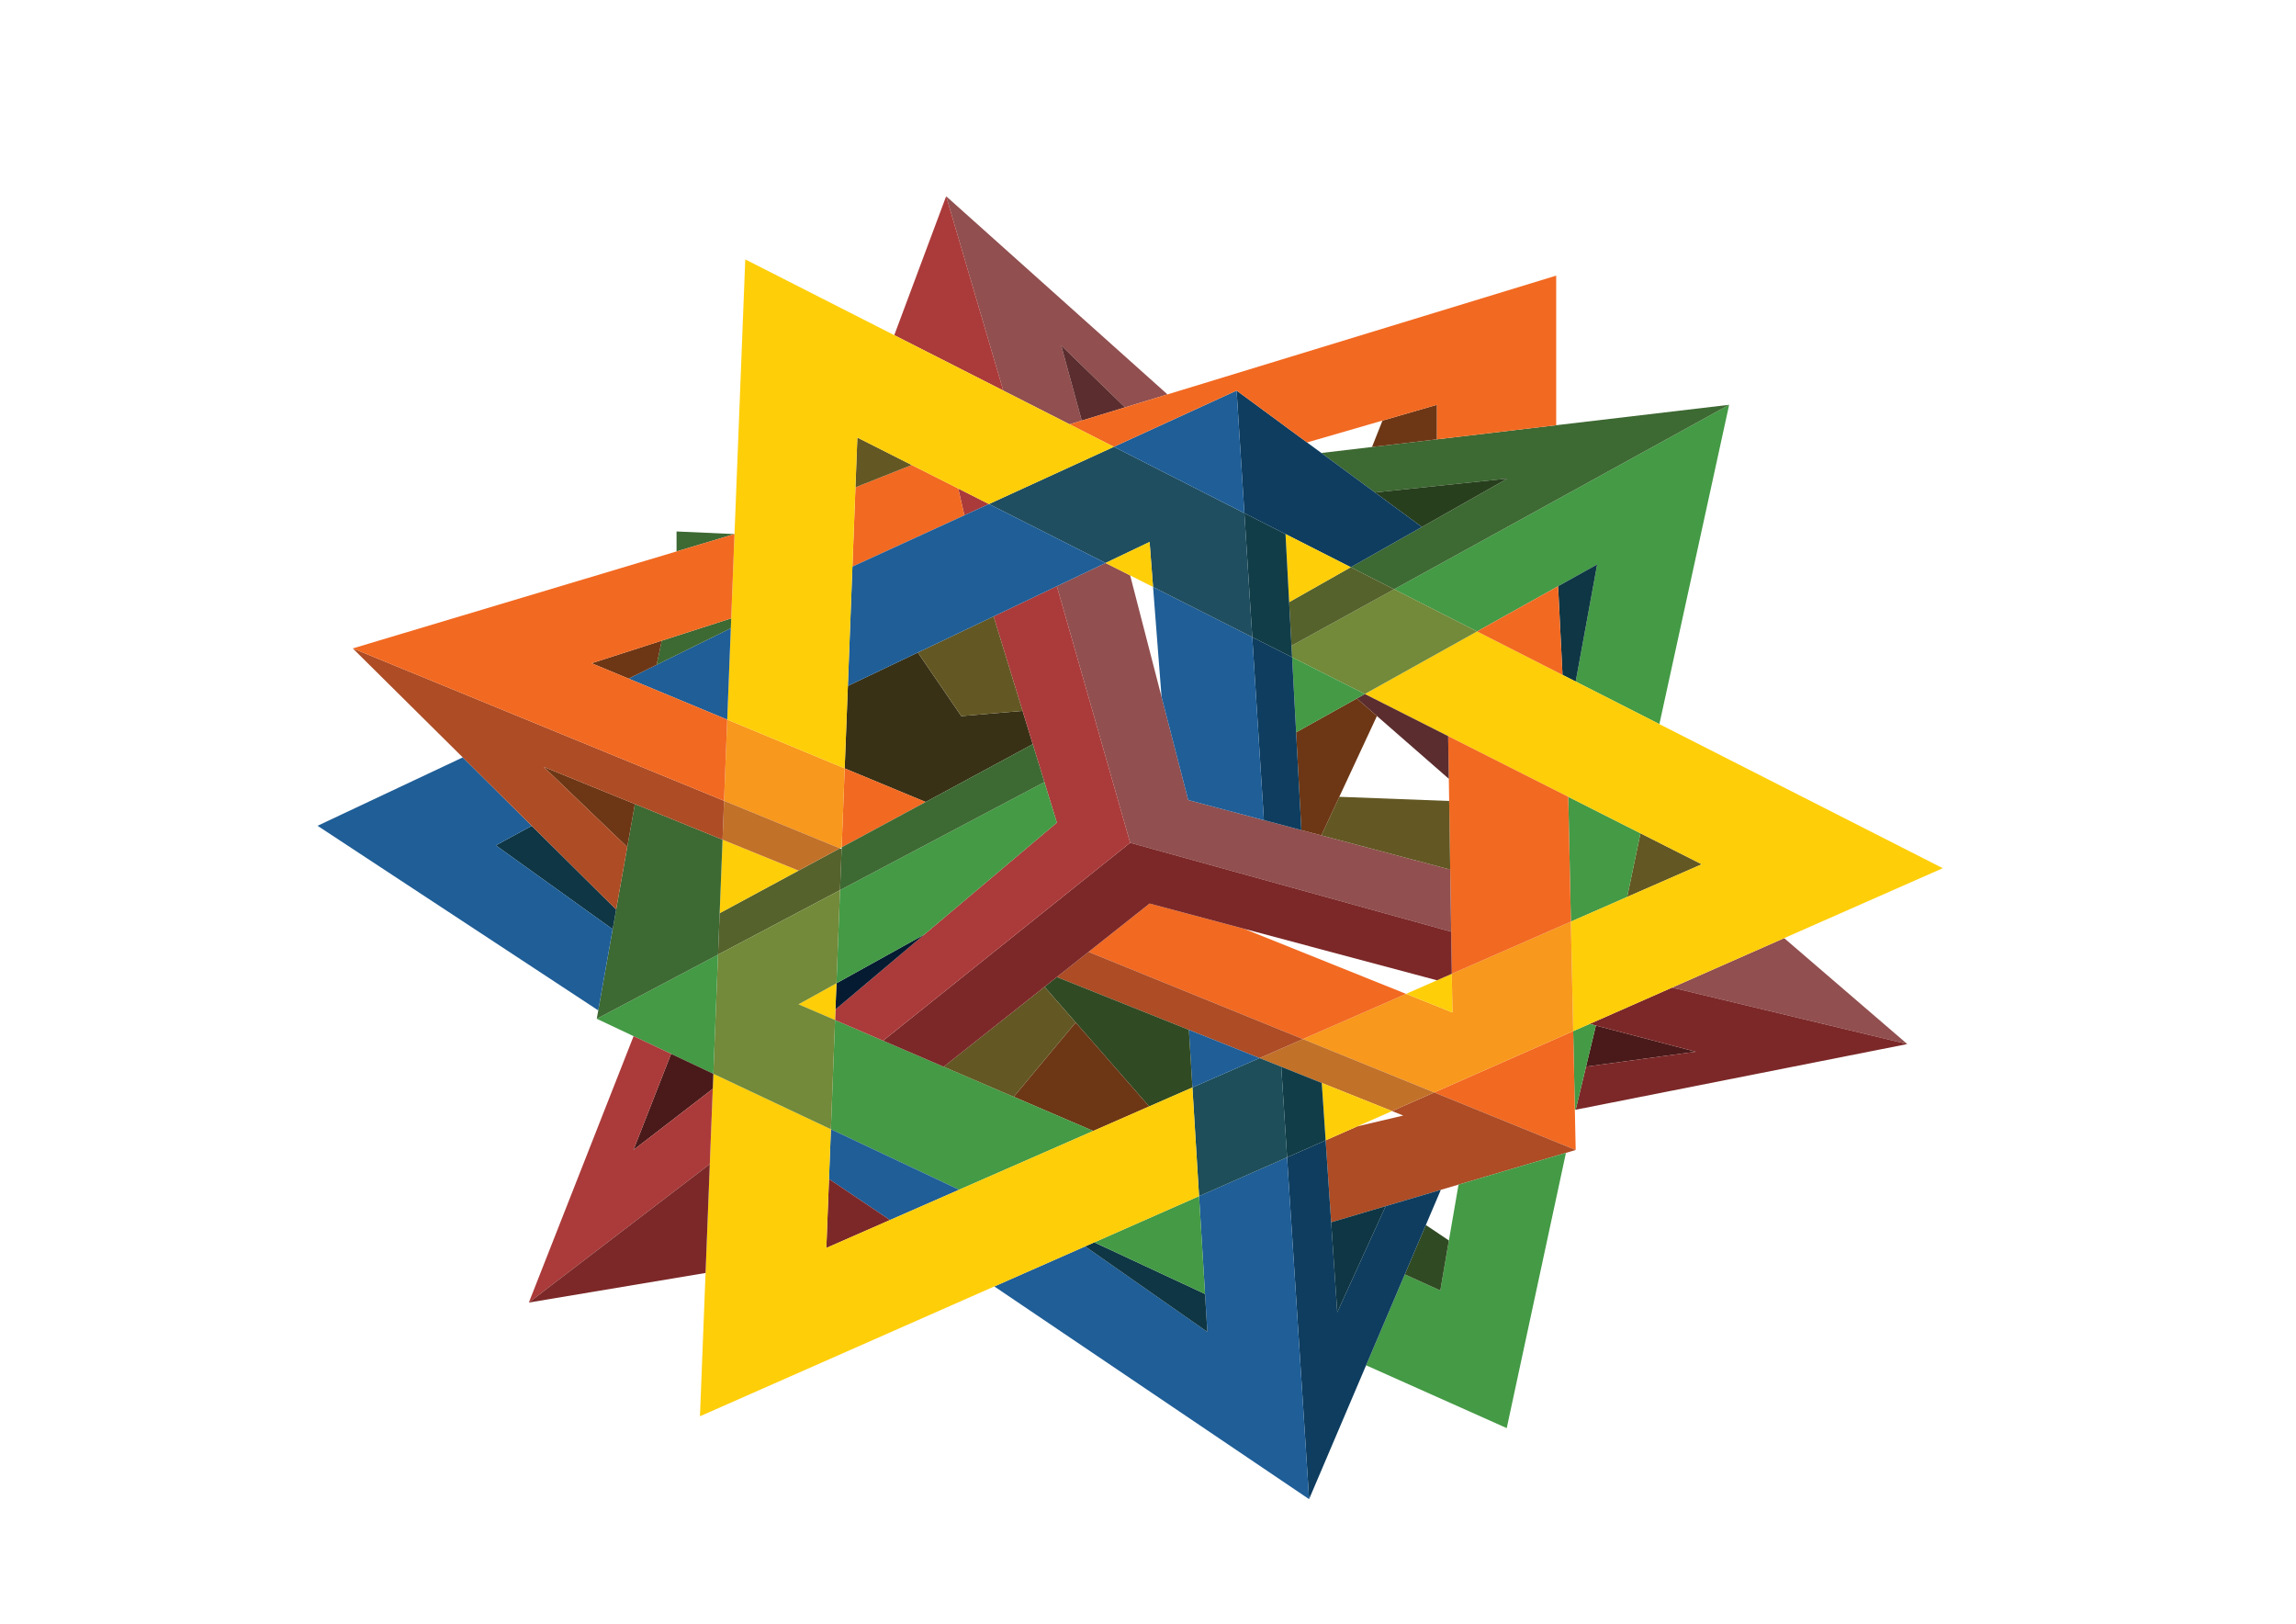 <svg
  xmlns="http://www.w3.org/2000/svg"
  xml:space="preserve"
  width="1052.362"
  height="744.1"
  viewBox="0 0 1052.362 744.1">
  <g
    transform="matrix(1.25,0,0,-1.25,0,744.1)">
    <g
      transform="matrix(1.655,0,0,1.358,-273.476,-190.955)">
      <g transform="translate(560.539,325.701)">
        <path
        d="m 0,0 27.275,-28.599 -52.116,15.247 z"
        style="fill:#914f4f;" />
      </g>
      <g transform="translate(548.346,469.683)" >
        <path
        d="m 0,0 -15.454,-86.204 -18.542,11.49 4.751,31.612 -8.65,-5.877 -17.955,-12.201 -18.384,11.381 z"
        style="fill:#449a45;" />
      </g>
      <g transform="translate(480.262,436.696)" >
        <path
        d="m 0,0 18.948,13.07 -29.345,-3.741 -11.87,10.653 11.225,1.614 14.394,2.07 26.415,3.808 38.317,5.513 -74.234,-49.799 -9.594,5.952 z"
        style="fill:#3d6932;" /></g>
      <g transform="translate(542.27,345.642)" >
        <path
        d="M 0,0 -16.514,-8.816 -13.575,8.36 Z"
        style="fill:#635723;" />
      </g>
      <g transform="translate(540.954,295.04)" >
        <path
        d="m 0,0 -24.32,-4.04 2.185,11.101 z"
        style="fill:#491a19;" />
      </g>
      <g transform="translate(528.695,354.002)" >
        <path
        d="M 0,0 -2.939,-17.176 -15.413,-23.84 -15.992,9.85 Z"
        style="fill:#449a45;" />
      </g>
      <g transform="translate(519.101,426.581)" >
        <path
        d="m 0,0 -4.751,-31.612 -2.922,1.804 -0.977,23.931 z"
        style="fill:#0e3644;" />
      </g>
      <g transform="translate(517.437,302.54)" >
        <path
        d="M 0,0 18.261,9.809 70.377,-5.438 -3.088,-23.161 -0.803,-11.539 23.517,-7.5 1.382,-0.439 Z"
        style="fill:#7c2828;" />
      </g>
      <g transform="translate(516.634,291.001)" >
        <path
        d="m 0,0 -2.285,-11.622 h -0.19 L -2.839,9.586 0.803,11.539 2.185,11.1 Z"
        style="fill:#449a45;" />
      </g>
      <g transform="translate(535.698,312.349)" >
        <path
        d="m 0,0 -18.261,-9.809 -3.642,-1.954 -0.513,29.577 12.475,6.663 16.514,8.816 -13.576,8.36 -15.992,9.851 -26.613,16.381 -18.459,11.374 24.866,16.895 18.931,-11.73 2.922,-1.804 L -2.806,71.13 59.98,32.233 24.841,13.352 Z"
        style="fill:#fece09;" />
      </g>
      <g transform="translate(514.159,279.379)" >
        <path
        d="M 0,0 0.19,-10.869 -31.157,4.66 -0.364,21.207 Z"
        style="fill:#f26921;" />
      </g>
      <g transform="translate(513.282,330.163)" >
        <path
        d="m 0,0 0.513,-29.576 -30.793,-16.547 -29.096,14.411 22.855,12.201 10.272,-5.024 -0.132,10.446 z"
        style="fill:#f8981c;" />
      </g>
      <g transform="translate(486.76,327.431)" >
        <path
        d="M 0,0 -0.215,16.928 -0.447,35.296 -0.521,41.281 -0.671,52.803 25.942,36.422 26.522,2.732 0.141,-11.357 Z"
        style="fill:#f26921;" />
      </g>
      <g transform="translate(472.249,253.345)" >
        <path
        d="m 0,0 -12.077,-4.354 -1.225,22.118 7.036,3.783 h 0.008 L 3.899,24.461 1.415,25.669 10.753,30.694 42.1,15.165 39.94,14.387 16.142,5.811 12.218,4.404 Z"
        style="fill:#ad4c25;" />
      </g>
      <g transform="translate(512.189,267.732)">
        <path
        d="m 0,0 -13.12,-74.309 -31.157,16.953 8.575,24.551 7.864,-4.345 1.904,13.492 2.136,15.082 z"
        style="fill:#449a45;" />
      </g>
      <g transform="translate(510.451,420.704)">
        <path
        d="m 0,0 0.977,-23.931 -18.931,11.73 z"
        style="fill:#f26921;" />
      </g>
      <g transform="translate(499.21,449.767)">
        <path
        d="m 0,0 -18.948,-13.07 -10.396,9.328 z"
        style="fill:#273f1d;" />
      </g>
      <g transform="translate(492.496,408.503)">
        <path
        d="m 0,0 -24.866,-16.895 -16.117,9.917 -0.132,3.112 22.73,15.248 z"
        style="fill:#728a39;" />
      </g>
      <g transform="translate(486.901,316.074)">
        <path
        d="m 0,0 0.132,-10.446 -10.272,5.024 6.854,3.667 z"
        style="fill:#fece09;" />
      </g>
      <g transform="translate(457.995,353.439)">
        <path
        d="m 0,0 28.094,-9.089 0.456,0.008 0.215,-16.928 -71.122,24.022 -16.241,69.252 v 0.008 l 10.786,6.266 5.455,-3.352 v -0.009 l 6.953,-32.779 5.911,-27.863 16.762,-5.422 8.302,-2.682 z"
        style="fill:#914f4f;" />
      </g>
      <g transform="translate(486.313,362.727)">
        <path
        d="m 0,0 0.232,-18.368 -0.456,-0.008 -28.094,9.088 3.982,10.414 z"
        style="fill:#635723;" />
      </g>
      <g transform="translate(486.255,244.075)">
        <path
        d="M 0,0 -1.904,-13.493 -9.768,-9.147 -5.107,4.18 Z"
        style="fill:#304a23;" />
      </g>
      <g transform="translate(486.238,368.712)">
        <path
        d="m 0,0 -15.918,16.944 -4.462,4.744 1.772,1.208 18.459,-11.373 z"
        style="fill:#5b2d2e;" />
      </g>
      <g transform="translate(460.172,248.991)">
        <path
        d="M 0,0 1.349,-24.303 12.077,4.354 24.295,8.758 20.976,-0.737 16.315,-14.064 7.74,-38.615 -4.892,-74.748 l -4.876,92.28 8.543,4.586 z"
        style="fill:#0e3d5f;" />
      </g>
      <g transform="translate(483.614,469.683)">
        <path
        d="m 0,0 v -9.321 l -14.395,-2.069 2.318,7.127 z"
        style="fill:#6d3715;" />
      </g>
      <g transform="translate(458.086,286.605)">
        <path
        d="m 0,0 -8.973,4.371 -4.809,2.342 9.602,5.132 29.096,-14.411 -9.337,-5.025 z"
        style="fill:#c27129;" />
      </g>
      <g transform="translate(480.262,436.696)">
        <path
        d="m 0,0 -15.744,-10.86 -14.461,8.948 -9.114,5.645 -1.722,33.094 15.612,-14.005 3.162,-2.84 11.87,-10.653 z"
        style="fill:#0e3d5f;" />
      </g>
      <g transform="translate(440.844,328.234)">
        <path
        d="M 0,0 35.917,-17.582 13.062,-29.783 -34.419,-6.258 -34.427,-6.25 -20.901,6.804 Z"
        style="fill:#f26921;" />
      </g>
      <g transform="translate(464.518,425.836)">
        <path
        d="m 0,0 9.594,-5.952 -22.731,-15.247 -0.521,11.779 h 0.008 z"
        style="fill:#55622b;" />
      </g>
      <g transform="translate(473.665,279.015)">
        <path
        d="m 0,0 -7.673,-4.122 h -0.009 l -7.036,-3.783 -0.861,15.496 z"
        style="fill:#fece09;" />
      </g>
      <g transform="translate(472.249,253.345)">
        <path
        d="m 0,0 -10.728,-28.657 -1.349,24.303 z"
        style="fill:#0e3644;" />
      </g>
      <g transform="translate(461.976,363.853)">
        <path
        d="M 0,0 -3.982,-10.413 -8.41,-8.981 -9.569,17.408 3.882,26.547 8.344,21.803 8.327,21.787 Z"
        style="fill:#6d3715;" />
      </g>
      <g transform="translate(465.859,390.399)">
        <path
        d="M 0,0 -13.451,-9.139 -14.345,11.125 1.771,1.209 Z"
        style="fill:#449a45;" />
      </g>
      <g transform="translate(464.518,425.836)">
        <path
        d="m 0,0 -13.65,-9.42 h -0.008 l -0.803,18.368 z"
        style="fill:#fece09;" />
      </g>
      <g transform="translate(458.086,286.605)">
        <path
        d="M 0,0 0.861,-15.496 -7.682,-20.082 -8.973,4.362 V 4.371 Z"
        style="fill:#113d48;" />
      </g>
      <g transform="translate(450.404,266.524)">
        <path
        d="m 0,0 4.876,-92.28 -69.74,57.423 20.123,10.81 27.076,-23.078 -0.513,10.24 -1.324,26.405 z"
        style="fill:#1f5e97;" />
      </g>
      <g transform="translate(428.651,300.942)">
        <path
        d="m 0,0 -29.253,14.254 7.019,6.788 0.008,-0.008 47.481,-23.526 -9.602,-5.132 z"
        style="fill:#ad4c25;" />
      </g>
      <g transform="translate(452.408,381.261)">
        <path
        d="m 0,0 1.159,-26.389 -8.303,2.682 -2.574,49.409 8.824,-5.438 z"
        style="fill:#0e3d5f;" />
      </g>
      <g transform="translate(451.514,401.524)">
        <path
        d="m 0,0 -8.824,5.438 -1.747,33.467 9.114,-5.645 0.803,-18.368 0.522,-11.78 z"
        style="fill:#113d48;" />
      </g>
      <g transform="translate(450.404,266.524)">
        <path
        d="m 0,0 -19.502,-10.48 -1.474,29.337 14.875,7.938 4.81,-2.343 v -0.008 z"
        style="fill:#1d4e59;" />
      </g>
      <g transform="translate(442.69,406.963)">
        <path
        d="m 0,0 2.574,-49.41 -16.762,5.422 -5.91,27.863 -1.879,29.659 z"
        style="fill:#1f5e97;" />
      </g>
      <g transform="translate(444.304,293.318)">
        <path
        d="M 0,0 -14.875,-7.938 -15.653,7.624 Z"
        style="fill:#1f5e97;" />
      </g>
      <g transform="translate(440.943,440.43)">
        <path
        d="m 0,0 1.747,-33.467 -21.978,13.534 -0.769,12.16 -9.76,-5.678 -25.835,15.909 27.681,15.455 z"
        style="fill:#1f4e60;" />
      </g>
      <g transform="translate(440.943,440.43)">
        <path
        d="M 0,0 -28.914,17.913 -1.722,33.094 Z"
        style="fill:#1f5e97;" />
      </g>
      <g transform="translate(432.226,229.638)">
        <path
        d="m 0,0 0.513,-10.24 -27.076,23.079 2.028,1.092 z"
        style="fill:#0e3644;" />
      </g>
      <g transform="translate(430.902,256.044)">
        <path
        d="m 0,0 1.324,-26.406 -24.535,13.932 z"
        style="fill:#449a45;" />
      </g>
      <g transform="translate(428.651,300.942)">
        <path
        d="m 0,0 0.778,-15.562 -9.577,-5.116 -16.191,22.549 -6.995,9.743 2.732,2.64 z"
        style="fill:#304a23;" />
      </g>
      <g transform="translate(374.87,525.988)">
        <path
        d="M 0,0 49.037,-53.499 39.625,-57 l -14.138,16.721 4.553,-20.289 -2.691,-1.001 -14.701,9.105 v 0.008 z"
        style="fill:#914f4f;" />
      </g>
      <g transform="translate(419.942,432.657)">
        <path
        d="m 0,0 0.77,-12.16 -5.074,3.121 v 0.008 l -5.455,3.353 z"
        style="fill:#fece09;" />
      </g>
      <g transform="translate(403.66,302.813)">
        <path
        d="m 0,0 16.191,-22.548 -12.4,-6.623 -17.606,9.222 13.443,19.676 z"
        style="fill:#6d3715;" />
      </g>
      <g transform="translate(400.357,485.709)">
        <path
        d="M 0,0 14.138,-16.721 4.553,-20.289 Z"
        style="fill:#5b2d2e;" />
      </g>
      <g transform="translate(374.316,290.984)">
        <path
        d="m 0,0 15.529,-8.12 17.607,-9.222 -29.717,-15.868 -28.401,16.332 0.919,29.485 10.645,-5.579 z"
        style="fill:#449a45;" />
      </g>
      <g transform="translate(404.91,465.42)">
        <path
        d="m 0,0 9.586,3.568 9.411,3.501 86.121,32.068 V -1.25 L 78.704,-5.058 V 4.263 L 66.627,0 49.923,-5.902 34.311,8.104 7.119,-7.077 -2.69,-1.002 Z"
        style="fill:#f26921;" />
      </g>
      <g transform="translate(396.666,312.556)">
        <path
        d="m 0,0 6.995,-9.743 -0.373,-0.273 -13.443,-19.676 -15.529,8.12 z"
        style="fill:#635723;" />
      </g>
      <g transform="translate(399.397,315.196)">
        <path
        d="M 0,0 -2.732,-2.641 -25.081,-24.212 -38.5,-17.185 16.241,36.256 87.363,12.234 87.504,0.877 84.217,-0.877 41.446,13.037 20.545,19.842 7.02,6.788 Z"
        style="fill:#7c2828;" />
      </g>
      <g transform="translate(391.798,387.055)">
        <path
        d="m 0,0 2.26,-8.998 -23.732,-15.603 -17.938,9.072 0.703,22.267 15.505,9.014 9.627,-17.167 z"
        style="fill:#383116;" />
      </g>
      <g transform="translate(396.632,367.834)">
        <path
        d="m 0,0 -2.574,10.223 -2.26,8.998 -6.424,25.503 14.023,8.154 V 52.87 l 16.241,-69.252 -54.741,-53.44 -10.645,5.579 0.091,2.864 h 0.008 l 19.668,20.214 29.378,30.205 z"
        style="fill:#aa3b3a;" />
      </g>
      <g transform="translate(374.87,525.988)">
        <path
        d="m 0,0 12.648,-52.456 -24.146,14.95 z"
        style="fill:#aa3b3a;" />
      </g>
      <g transform="translate(391.798,387.055)">
        <path
        d="m 0,0 -13.575,-1.415 -9.627,17.167 16.779,9.752 z"
        style="fill:#635723;" />
      </g>
      <g transform="translate(384.348,442.888)">
        <path
        d="M 0,0 -5.438,-3.038 -6.804,4.189 Z"
        style="fill:#aa3b3a;" />
      </g>
      <g transform="translate(377.544,447.077)">
        <path
        d="m 0,0 1.366,-7.226 -24.808,-13.849 0.67,21.406 12.458,6.026 L 0,0.008 Z"
        style="fill:#f26921;" />
      </g>
      <g transform="translate(377.734,257.774)">
        <path
        d="m 0,0 -15.314,-8.178 -13.509,11.075 0.422,13.435 z"
        style="fill:#1f5e97;" />
      </g>
      <g transform="translate(370.326,362.454)">
        <path
        d="m 0,0 -18.608,-12.234 0.67,21.306 z"
        style="fill:#f26921;" />
      </g>
      <g transform="translate(367.23,453.434)">
        <path
        d="m 0,0 -12.458,-6.026 0.422,13.435 z"
        style="fill:#635723;" />
      </g>
      <g transform="translate(353.092,393.793)">
        <path
        d="M 0,0 1.01,32.208 25.818,46.057 31.257,49.095 57.091,33.185 46.305,26.919 32.283,18.766 15.504,9.014 Z"
        style="fill:#1f5e97;" />
      </g>
      <g transform="translate(370.02,326.669)">
        <path
        d="m 0,0 -19.668,-20.214 h -0.008 l 0.223,7.061 z"
        style="fill:#051b31;" />
      </g>
      <g transform="translate(348.911,260.671)">
        <path
        d="M 0,0 13.509,-11.076 -0.588,-18.608 Z"
        style="fill:#7c2828;" />
      </g>
      <g transform="translate(370.02,326.669)">
        <path
        d="m 0,0 -19.453,-13.153 0.787,25.147 45.279,29.171 2.765,-10.96 z"
        style="fill:#449a45;" />
      </g>
      <g transform="translate(394.058,378.057)">
        <path
        d="m 0,0 2.574,-10.223 -45.279,-29.171 0.356,11.093 0.009,0.463 18.608,12.235 z"
        style="fill:#3d6932;" />
      </g>
      <g transform="translate(350.567,313.516)">
        <path
        d="M 0,0 -0.224,-7.061 -0.315,-9.925 -8.41,-5.687 Z"
        style="fill:#fece09;" />
      </g>
      <g transform="translate(326.363,384.696)">
        <path
        d="m 0,0 26.025,-13.17 -0.67,-21.307 -0.406,-0.273 -25.653,12.831 z"
        style="fill:#f8981c;" />
      </g>
      <g transform="translate(330.361,508.936)">
        <path
        d="m 0,0 33.011,-20.454 24.146,-14.95 v -0.008 l 14.702,-9.105 9.809,-6.076 -27.681,-15.455 -6.804,4.189 v 0.008 l -10.314,6.349 -12.036,7.409 -0.422,-13.435 -0.671,-21.406 -1.009,-32.209 -0.704,-22.267 -26.025,13.17 0.795,24.668 0.091,2.665 0.728,22.755 z"
        style="fill:#fece09;" />
      </g>
      <g transform="translate(342.157,343.928)">
        <path
        d="M 0,0 9.155,6.018 9.552,5.828 9.197,-5.265 -17.83,-22.681 l 0.356,11.192 h 0.008 z"
        style="fill:#55622b;" />
      </g>
      <g transform="translate(342.157,343.928)">
        <path
        d="m 0,0 -17.466,-11.489 0.637,19.833 z"
        style="fill:#fece09;" />
      </g>
      <g transform="translate(325.659,362.777)">
        <path
        d="m 0,0 25.653,-12.83 -9.156,-6.018 -16.828,8.344 z"
        style="fill:#c27129;" />
      </g>
      <g transform="translate(322.506,264.694)">
        <path
        d="m 0,0 0.654,20.33 0.132,4.048 26.042,-14.966 -0.422,-13.435 -0.588,-18.608 14.097,7.532 15.314,8.179 29.717,15.868 12.4,6.622 9.577,5.116 1.473,-29.336 -23.21,-12.475 -2.028,-1.092 -20.123,-10.811 h -0.009 l -65.211,-35.048 1.241,38.69 z"
        style="fill:#fece09;" />
      </g>
      <g transform="translate(324.327,321.247)">
        <path
        d="m 0,0 27.027,17.416 -0.787,-25.147 -8.41,-5.687 8.096,-4.238 -0.919,-29.485 -26.042,14.966 z"
        style="fill:#728a39;" />
      </g>
      <g transform="translate(310.726,399.497)">
        <path
        d="M 0,0 16.431,9.867 15.637,-14.801 -6.225,-3.733 Z"
        style="fill:#1f5e97;" />
      </g>
      <g transform="translate(323.292,289.072)">
        <path
        d="m 0,0 -9.362,5.389 -8.311,4.776 -8.162,4.693 26.87,17.317 z"
        style="fill:#449a45;" />
      </g>
      <g transform="translate(313.93,294.461)">
        <path
        d="M 0,0 9.362,-5.389 9.23,-9.437 -8.344,-25.951 Z"
        style="fill:#491a19;" />
      </g>
      <g transform="translate(327.977,434.784)">
        <path
        d="M 0,0 -12.839,-4.685 V 0.704 Z"
        style="fill:#3d6932;" />
      </g>
      <g transform="translate(282.409,227.32)">
        <path
        d="M 0,0 23.211,71.917 31.521,67.14 23.178,41.19 40.751,57.704 40.097,37.374 Z"
        style="fill:#aa3b3a;" />
      </g>
      <g transform="translate(311.728,405.953)">
        <path
        d="M 0,0 15.521,6.076 15.43,3.41 -1.002,-6.457 0.083,-0.224 Z"
        style="fill:#3d6932;" />
      </g>
      <g transform="translate(311.811,405.73)">
        <path
        d="m 0,0 -1.084,-6.233 -6.225,-3.733 -8.195,4.147 15.421,6.043 z"
        style="fill:#6d3715;" />
      </g>
      <g transform="translate(305.909,361.899)">
        <path
        d="M 0,0 19.419,-9.627 18.782,-29.46 h -0.008 l -0.356,-11.192 -26.87,-17.317 0.332,2.26 3.195,21.911 0.77,5.323 2.458,16.861 z"
        style="fill:#3d6932;" />
      </g>
      <g transform="translate(282.409,227.32)">
        <path
        d="M 0,0 40.097,37.374 39.154,7.988 Z"
        style="fill:#7c2828;" />
      </g>
      <g transform="translate(304.212,350.286)">
        <path
        d="M 0,0 -18.517,21.646 1.697,11.614 Z"
        style="fill:#6d3715;" />
      </g>
      <g transform="translate(283.054,356.014)">
        <path
        d="m 0,0 18.699,-22.59 -0.77,-5.322 -25.884,22.639 z"
        style="fill:#0e3644;" />
      </g>
      <g transform="translate(235.598,356.03)">
        <path
        d="M 0,0 32.167,18.459 47.456,-0.017 39.501,-5.289 65.385,-27.929 62.19,-49.84 Z"
        style="fill:#1f5e97;" />
      </g>
      <g transform="translate(243.404,403.917)">
        <path
        d="m 0,0 82.255,-41.14 -0.331,-10.505 -19.419,9.627 -20.214,10.033 18.517,-21.646 -2.459,-16.862 -18.699,22.59 -15.289,18.476 z"
        style="fill:#ad4c25;" />
      </g>
      <g transform="translate(325.659,362.777)">
        <path
        d="M 0,0 -82.255,41.14 -10.521,67.322 2.318,72.008 1.589,49.252 -13.931,43.176 -29.353,37.134 -21.158,32.987 0.704,21.919 Z"
        style="fill:#f26921;" />
      </g>
    </g></g></svg>
